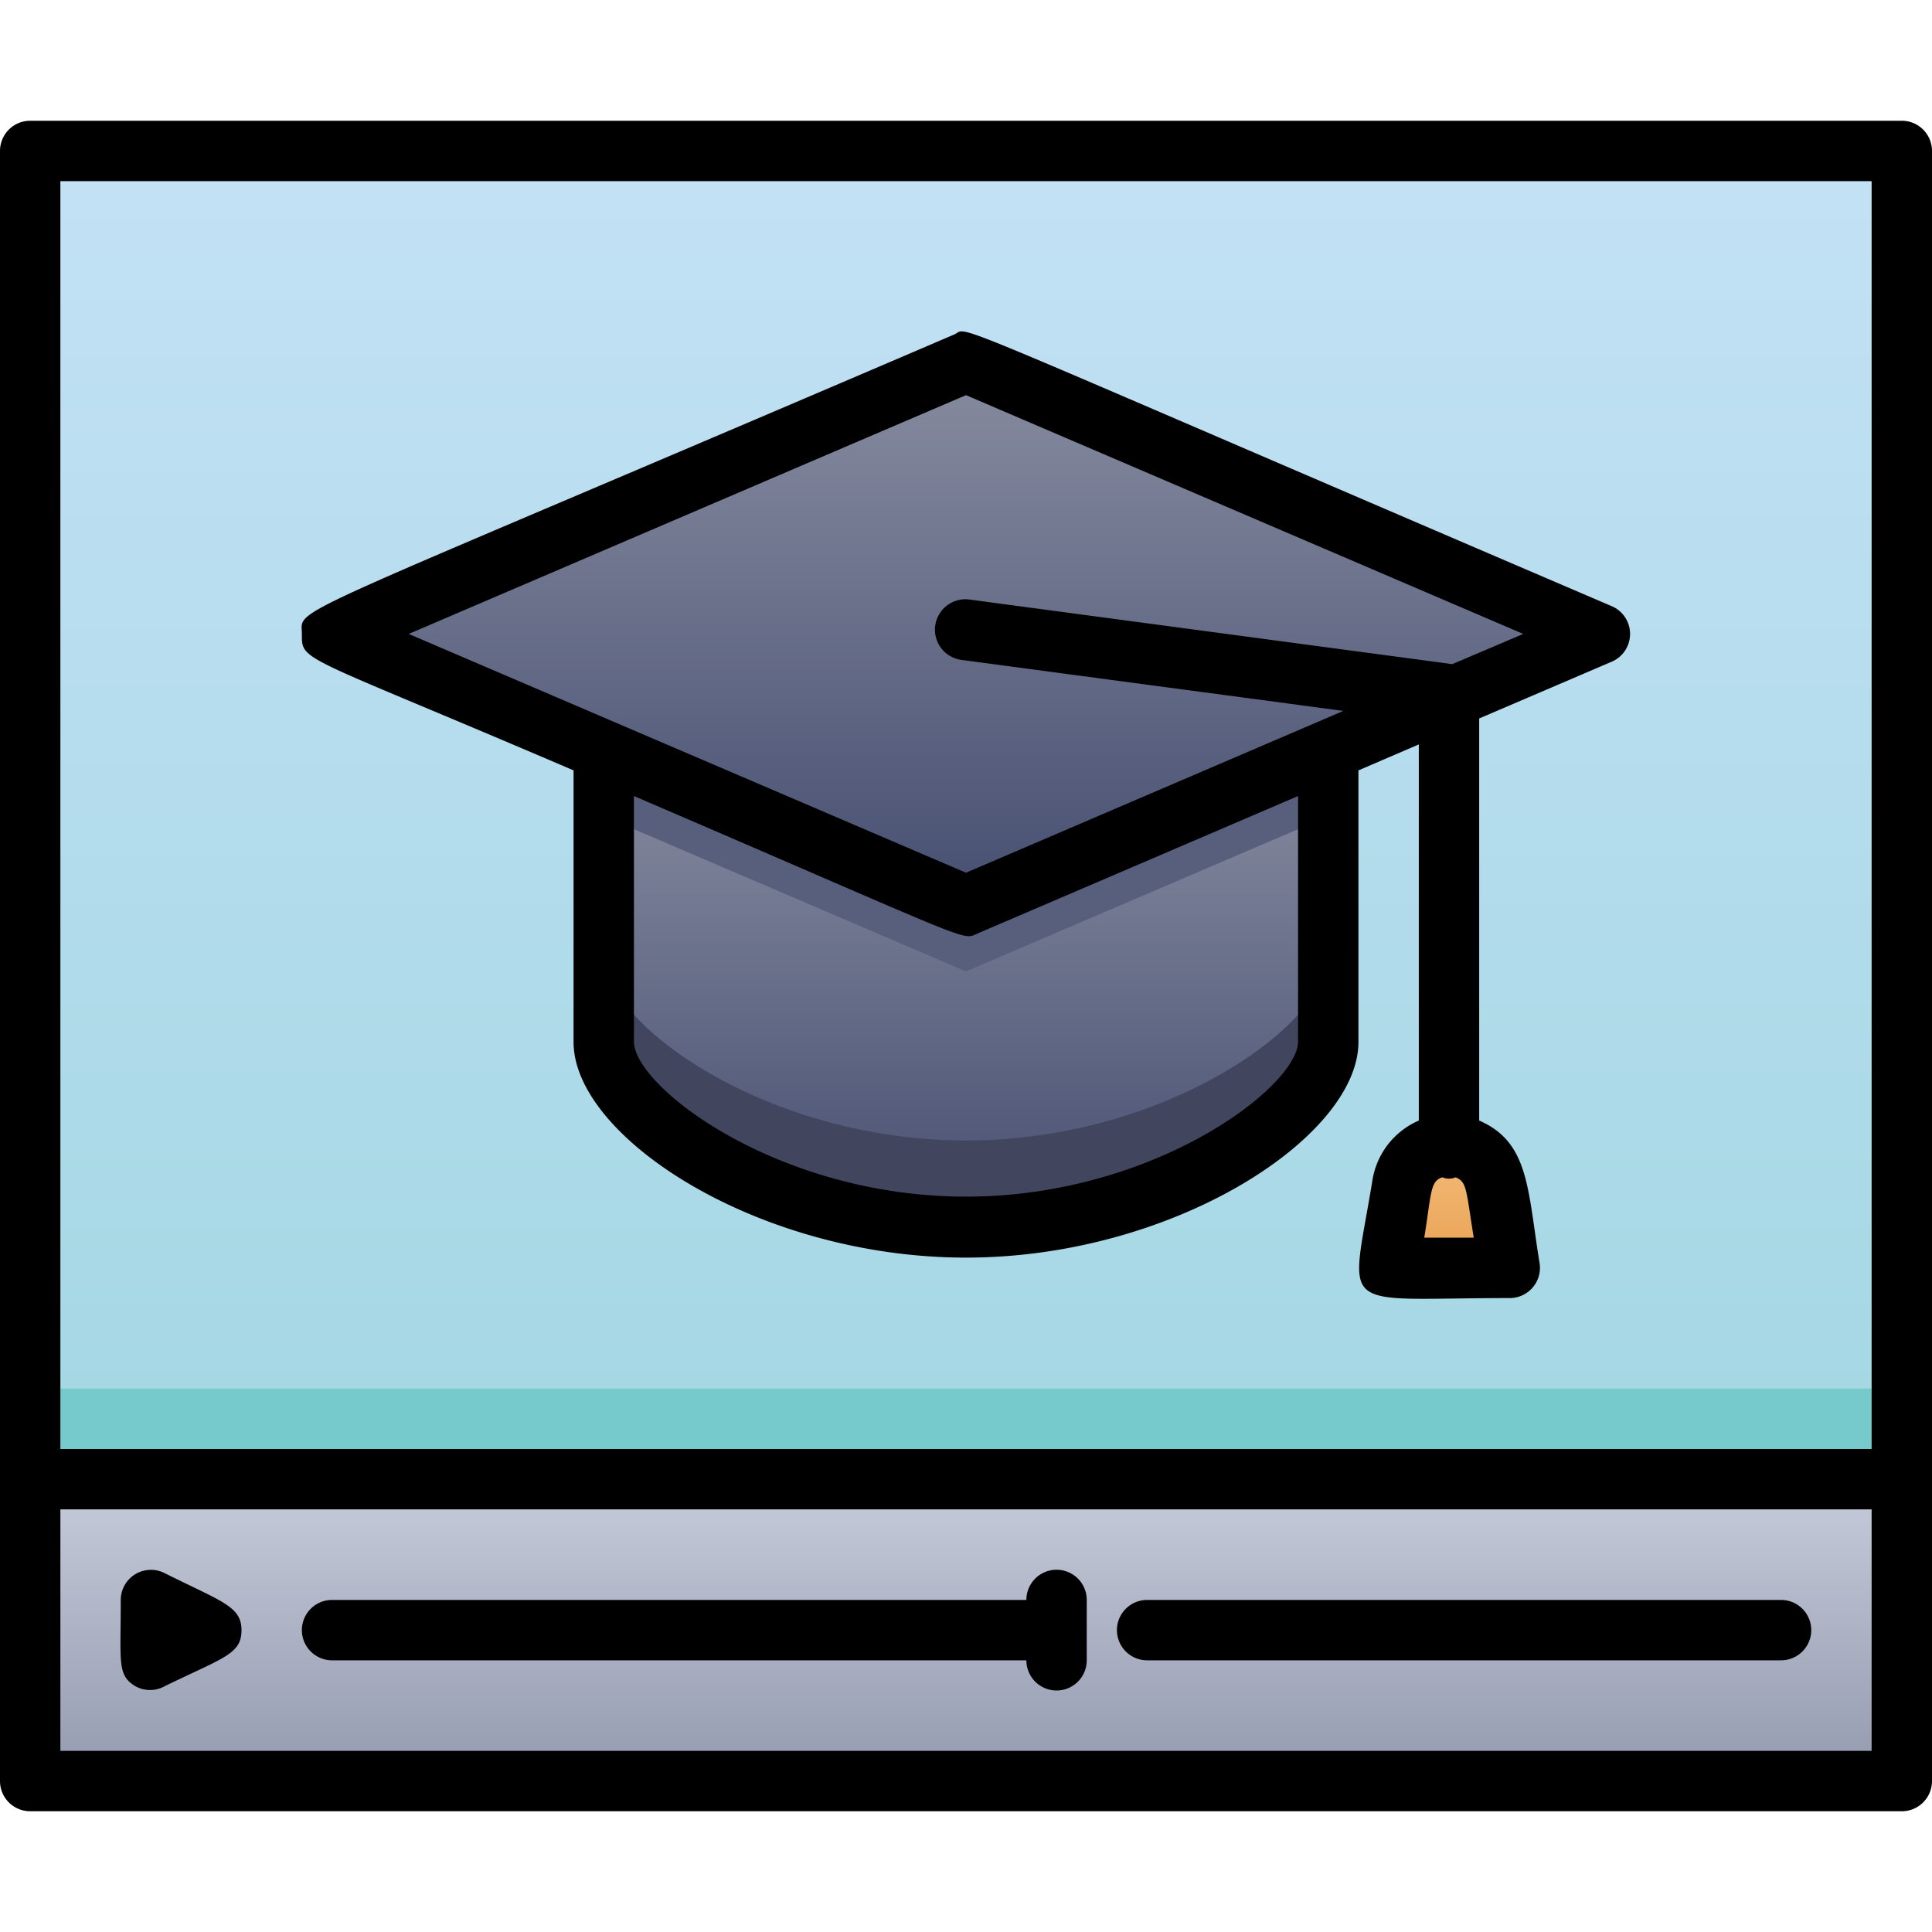 <svg xmlns="http://www.w3.org/2000/svg" xmlns:xlink="http://www.w3.org/1999/xlink" viewBox="0 0 64 64"><defs><style>.cls-1{fill:url(#linear-gradient);}.cls-2{fill:#77cacb;}.cls-3{fill:url(#linear-gradient-2);}.cls-4{fill:url(#linear-gradient-3);}.cls-5{fill:#42455e;}.cls-6{fill:#575f7c;}.cls-7{fill:url(#linear-gradient-4);}.cls-8{fill:url(#linear-gradient-5);}</style><linearGradient id="linear-gradient" x1="32" y1="59" x2="32" y2="5" gradientUnits="userSpaceOnUse"><stop offset="0" stop-color="#9dd5df"/><stop offset="1" stop-color="#c3e1f5"/></linearGradient><linearGradient id="linear-gradient-2" x1="32" y1="59" x2="32" y2="49" gradientUnits="userSpaceOnUse"><stop offset="0" stop-color="#949aaf"/><stop offset="1" stop-color="#c6ccda"/></linearGradient><linearGradient id="linear-gradient-3" x1="32" y1="40.64" x2="32" y2="24.86" gradientUnits="userSpaceOnUse"><stop offset="0" stop-color="#474f72"/><stop offset="1" stop-color="#878c9f"/></linearGradient><linearGradient id="linear-gradient-4" y1="30" y2="12" xlink:href="#linear-gradient-3"/><linearGradient id="linear-gradient-5" x1="48" y1="42" x2="48" y2="37.91" gradientUnits="userSpaceOnUse"><stop offset="0" stop-color="#e9a254"/><stop offset="1" stop-color="#f4bb79"/></linearGradient></defs><title>Tutorial</title><g id="Tutorial"><rect class="cls-1" x="1" y="5" width="62" height="54"/><rect class="cls-2" x="1" y="46" width="62" height="13"/><rect class="cls-3" x="1" y="49" width="62" height="10"/><path class="cls-4" d="M44,24.86V34.5c0,2.26-5.37,6.14-12,6.14S20,36.76,20,34.5V24.86Z"/><path class="cls-5" d="M44,31.64V34.5c0,2.26-5.37,6.14-12,6.14S20,36.76,20,34.5V31.64c0,2.26,5.37,6.14,12,6.14S44,33.9,44,31.64Z"/><polygon class="cls-6" points="44 24.86 44 27.04 32 32.18 20 27.04 20 24.86 44 24.86"/><polygon class="cls-7" points="32 30 11 21 32 12 53 21 32 30"/><path class="cls-8" d="M49.55,39.25,50,42H46l.45-2.75A1.57,1.57,0,0,1,49.55,39.25Z"/><path d="M63,4H1A1,1,0,0,0,0,5V59a1,1,0,0,0,1,1H63a1,1,0,0,0,1-1V5A1,1,0,0,0,63,4ZM62,6V48H2V6Zm0,52H2V50H62Z"/><path d="M19,25.52v9c0,3.15,6.12,7.14,13,7.14s13-4,13-7.14v-9l2-.86V37.12a2.6,2.6,0,0,0-1.54,2C44.73,43.58,44.21,43,50,43a1,1,0,0,0,1-1.16c-.4-2.45-.34-4-2-4.72V23.8l4.39-1.88a1,1,0,0,0,0-1.84c-23-9.85-21.22-9.24-21.78-9C8.91,20.81,10,20.06,10,21S9.9,21.62,19,25.52ZM47.18,41c.24-1.48.19-1.87.6-2a.56.56,0,0,0,.44,0c.38.16.34.4.6,2ZM43,34.5c0,1.49-4.76,5.14-11,5.14S21,36,21,34.5V26.37c11.48,4.93,10.84,4.79,11.39,4.55L43,26.37ZM32,13.09,50.46,21l-2.35,1-16-2.14a1,1,0,0,0-.26,2l12.65,1.69L32,28.91,13.54,21Z"/><path d="M4.47,55.85a1,1,0,0,0,1,0C7.43,54.9,8,54.79,8,54s-.65-.94-2.55-1.89A1,1,0,0,0,4,53C4,55.08,3.88,55.48,4.47,55.85Z"/><path d="M11,55H34a1,1,0,0,0,2,0V53a1,1,0,0,0-2,0H11A1,1,0,0,0,11,55Z"/><path d="M38,55H59a1,1,0,0,0,0-2H38A1,1,0,0,0,38,55Z"/></g></svg>